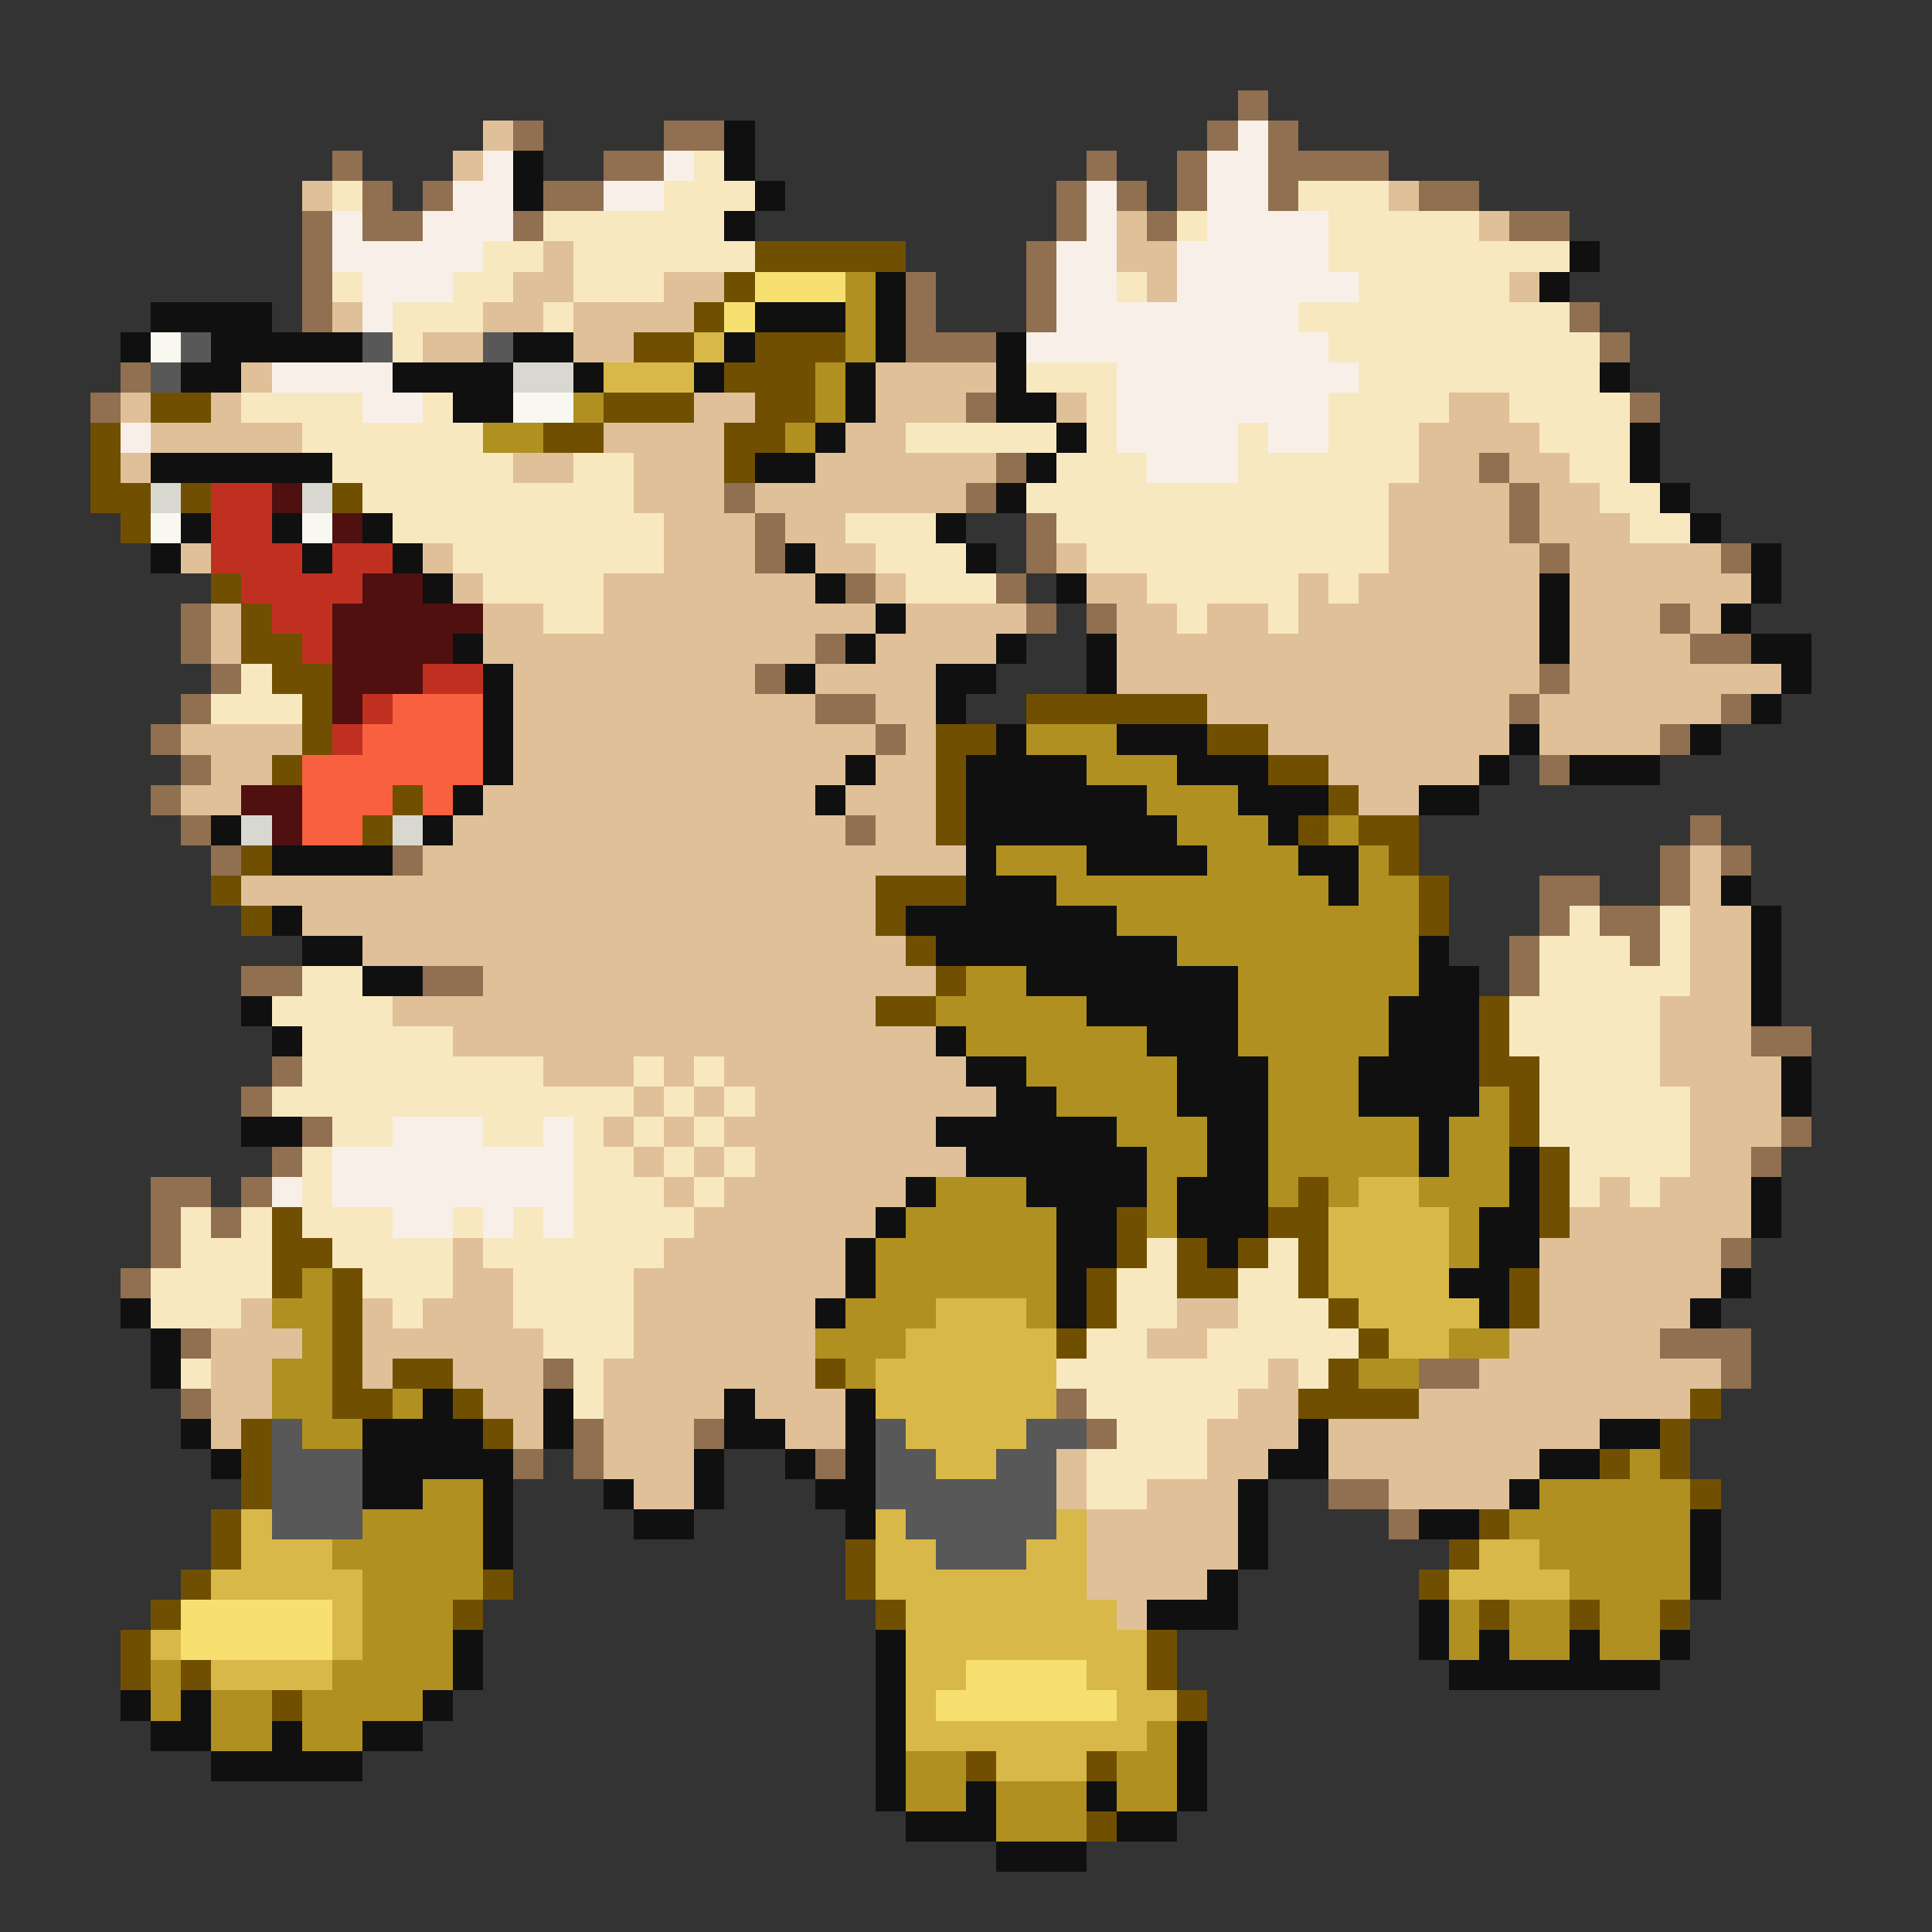 <svg xmlns="http://www.w3.org/2000/svg" viewBox="0 -0.5 64 64" shape-rendering="crispEdges">
<rect x="0" y="-0.5" width="64" height="64" fill="#333333" stroke="none"/>
<path stroke="#907050" d="M41 3h1M17 4h1M22 4h2M40 4h1M42 4h1M11 5h1M20 5h2M36 5h1M39 5h1M42 5h4M12 6h1M14 6h1M18 6h2M35 6h1M37 6h1M39 6h1M42 6h1M47 6h2M10 7h1M12 7h2M17 7h1M35 7h1M38 7h1M50 7h2M10 8h1M34 8h1M10 9h1M30 9h1M34 9h1M10 10h1M30 10h1M34 10h1M52 10h1M30 11h3M53 11h1M4 12h1M3 13h1M32 13h1M54 13h1M33 15h1M49 15h1M24 16h1M32 16h1M50 16h1M25 17h1M34 17h1M50 17h1M25 18h1M34 18h1M51 18h1M57 18h1M28 19h1M33 19h1M6 20h1M34 20h1M36 20h1M55 20h1M6 21h1M27 21h1M56 21h2M7 22h1M25 22h1M51 22h1M6 23h1M27 23h2M50 23h1M57 23h1M5 24h1M29 24h1M55 24h1M6 25h1M51 25h1M5 26h1M6 27h1M28 27h1M56 27h1M7 28h1M13 28h1M55 28h1M57 28h1M51 29h2M55 29h1M51 30h1M53 30h2M50 31h1M54 31h1M8 32h2M14 32h2M50 32h1M58 34h2M9 35h1M8 36h1M10 37h1M59 37h1M9 38h1M58 38h1M5 39h2M8 39h1M5 40h1M7 40h1M5 41h1M57 41h1M4 42h1M6 44h1M55 44h3M18 45h1M47 45h2M57 45h1M6 46h1M35 46h1M19 47h1M23 47h1M36 47h1M17 48h1M19 48h1M27 48h1M44 49h2M46 50h1" />
<path stroke="#e0c098" d="M16 4h1M15 5h1M10 6h1M46 6h1M37 7h1M49 7h1M18 8h1M37 8h2M17 9h2M22 9h2M38 9h1M50 9h1M11 10h1M16 10h2M19 10h4M14 11h2M19 11h2M8 12h1M29 12h4M4 13h1M7 13h1M23 13h2M29 13h3M35 13h1M48 13h2M5 14h5M20 14h4M28 14h2M47 14h4M4 15h1M17 15h2M21 15h3M27 15h6M47 15h2M50 15h2M21 16h3M25 16h7M46 16h4M51 16h2M22 17h3M26 17h2M46 17h4M51 17h3M6 18h1M14 18h1M22 18h3M27 18h2M35 18h1M46 18h5M52 18h5M15 19h1M20 19h7M29 19h1M36 19h2M43 19h1M45 19h6M52 19h6M7 20h1M16 20h2M20 20h9M30 20h4M37 20h2M40 20h2M43 20h8M52 20h3M56 20h1M7 21h1M16 21h11M29 21h4M37 21h14M52 21h4M17 22h8M27 22h4M37 22h14M52 22h7M17 23h10M29 23h2M40 23h10M51 23h6M6 24h4M17 24h12M30 24h1M42 24h8M51 24h4M7 25h2M17 25h11M29 25h2M44 25h5M6 26h2M16 26h11M28 26h3M45 26h2M15 27h13M29 27h2M14 28h18M56 28h1M8 29h21M56 29h1M10 30h19M56 30h2M12 31h18M56 31h2M16 32h15M56 32h2M13 33h16M55 33h3M15 34h16M55 34h3M18 35h3M22 35h1M24 35h8M55 35h4M21 36h1M23 36h1M25 36h8M56 36h3M20 37h1M22 37h1M24 37h7M56 37h3M21 38h1M23 38h1M25 38h7M56 38h2M22 39h1M24 39h6M53 39h1M55 39h3M23 40h6M52 40h6M15 41h1M22 41h6M51 41h6M15 42h2M21 42h7M51 42h6M8 43h1M12 43h1M14 43h3M21 43h6M39 43h2M51 43h5M7 44h3M12 44h6M21 44h6M38 44h2M50 44h5M7 45h2M12 45h1M15 45h3M20 45h7M42 45h1M49 45h8M7 46h2M16 46h2M20 46h4M25 46h3M41 46h2M47 46h9M7 47h1M17 47h1M20 47h3M26 47h2M40 47h3M44 47h9M20 48h3M35 48h1M40 48h2M44 48h7M21 49h2M35 49h1M38 49h3M46 49h4M36 50h5M36 51h5M36 52h4M37 53h1" />
<path stroke="#101010" d="M24 4h1M17 5h1M24 5h1M17 6h1M25 6h1M24 7h1M52 8h1M29 9h1M51 9h1M5 10h4M25 10h3M29 10h1M4 11h1M7 11h5M17 11h2M24 11h1M29 11h1M33 11h1M6 12h2M13 12h4M19 12h1M23 12h1M28 12h1M33 12h1M53 12h1M15 13h2M28 13h1M33 13h2M27 14h1M35 14h1M54 14h1M5 15h6M25 15h2M34 15h1M54 15h1M33 16h1M55 16h1M6 17h1M9 17h1M12 17h1M31 17h1M56 17h1M5 18h1M10 18h1M13 18h1M26 18h1M32 18h1M58 18h1M14 19h1M27 19h1M35 19h1M51 19h1M58 19h1M29 20h1M51 20h1M57 20h1M15 21h1M28 21h1M33 21h1M36 21h1M51 21h1M58 21h2M16 22h1M26 22h1M31 22h2M36 22h1M59 22h1M16 23h1M31 23h1M58 23h1M16 24h1M33 24h1M37 24h3M50 24h1M56 24h1M16 25h1M28 25h1M32 25h4M39 25h3M49 25h1M52 25h3M15 26h1M27 26h1M32 26h6M41 26h3M47 26h2M7 27h1M14 27h1M32 27h7M42 27h1M9 28h4M32 28h1M36 28h4M43 28h2M32 29h3M44 29h1M57 29h1M9 30h1M30 30h7M58 30h1M10 31h2M31 31h8M47 31h1M58 31h1M12 32h2M34 32h7M47 32h2M58 32h1M8 33h1M36 33h5M46 33h3M58 33h1M9 34h1M31 34h1M38 34h3M46 34h3M32 35h2M39 35h3M45 35h4M59 35h1M33 36h2M39 36h3M45 36h4M59 36h1M8 37h2M31 37h6M40 37h2M47 37h1M32 38h6M40 38h2M47 38h1M50 38h1M30 39h1M34 39h4M39 39h3M50 39h1M58 39h1M29 40h1M35 40h2M39 40h3M49 40h2M58 40h1M28 41h1M35 41h2M40 41h1M49 41h2M28 42h1M35 42h1M48 42h2M57 42h1M4 43h1M27 43h1M35 43h1M49 43h1M56 43h1M5 44h1M5 45h1M14 46h1M18 46h1M24 46h1M28 46h1M6 47h1M12 47h4M18 47h1M24 47h2M28 47h1M43 47h1M53 47h2M7 48h1M12 48h5M23 48h1M26 48h1M28 48h1M42 48h2M51 48h2M12 49h2M16 49h1M20 49h1M23 49h1M27 49h2M41 49h1M50 49h1M16 50h1M21 50h2M28 50h1M41 50h1M47 50h2M56 50h1M16 51h1M41 51h1M56 51h1M40 52h1M56 52h1M38 53h3M47 53h1M15 54h1M29 54h1M47 54h1M49 54h1M52 54h1M55 54h1M15 55h1M29 55h1M48 55h7M4 56h1M6 56h1M14 56h1M29 56h1M5 57h2M9 57h1M12 57h2M29 57h1M39 57h1M7 58h5M29 58h1M39 58h1M29 59h1M32 59h1M36 59h1M39 59h1M30 60h3M37 60h2M33 61h3" />
<path stroke="#f8f0e8" d="M41 4h1M16 5h1M22 5h1M40 5h2M15 6h2M20 6h2M36 6h1M40 6h2M11 7h1M14 7h3M36 7h1M40 7h4M11 8h5M35 8h2M39 8h5M12 9h3M35 9h2M39 9h6M12 10h1M35 10h8M34 11h10M9 12h4M37 12h8M12 13h2M37 13h7M4 14h1M37 14h4M42 14h2M38 15h3M13 37h3M18 37h1M11 38h8M9 39h1M11 39h8M13 40h2M16 40h1M18 40h1" />
<path stroke="#f8e8c0" d="M23 5h1M11 6h1M22 6h3M43 6h3M18 7h6M39 7h1M44 7h5M16 8h2M19 8h6M44 8h8M11 9h1M15 9h2M19 9h3M37 9h1M45 9h5M13 10h3M18 10h1M43 10h9M13 11h1M44 11h9M34 12h3M45 12h8M8 13h4M14 13h1M36 13h1M44 13h4M50 13h4M10 14h6M30 14h5M36 14h1M41 14h1M44 14h3M51 14h3M11 15h6M19 15h2M35 15h3M41 15h6M52 15h2M12 16h9M34 16h12M53 16h2M13 17h9M28 17h3M35 17h11M54 17h2M15 18h7M29 18h3M36 18h10M16 19h4M30 19h3M38 19h5M44 19h1M18 20h2M39 20h1M42 20h1M8 22h1M7 23h3M52 30h1M55 30h1M51 31h3M55 31h1M10 32h2M51 32h5M9 33h4M50 33h5M10 34h5M50 34h5M10 35h8M21 35h1M23 35h1M51 35h4M9 36h12M22 36h1M24 36h1M51 36h5M11 37h2M16 37h2M19 37h1M21 37h1M23 37h1M51 37h5M10 38h1M19 38h2M22 38h1M24 38h1M52 38h4M10 39h1M19 39h3M23 39h1M52 39h1M54 39h1M6 40h1M8 40h1M10 40h3M15 40h1M17 40h1M19 40h4M6 41h3M11 41h4M16 41h6M38 41h1M42 41h1M5 42h4M12 42h3M17 42h4M37 42h2M41 42h2M5 43h3M13 43h1M17 43h4M37 43h2M41 43h3M18 44h3M36 44h2M40 44h5M6 45h1M19 45h1M35 45h7M43 45h1M19 46h1M36 46h5M37 47h3M36 48h4M36 49h2" />
<path stroke="#705000" d="M25 8h5M24 9h1M23 10h1M21 11h2M25 11h3M24 12h3M5 13h2M20 13h3M25 13h2M3 14h1M18 14h2M24 14h2M3 15h1M24 15h1M3 16h2M6 16h1M11 16h1M4 17h1M7 19h1M8 20h1M8 21h2M9 22h2M10 23h1M34 23h6M10 24h1M31 24h2M40 24h2M9 25h1M31 25h1M42 25h2M13 26h1M31 26h1M44 26h1M12 27h1M31 27h1M43 27h1M45 27h2M8 28h1M46 28h1M7 29h1M29 29h3M47 29h1M8 30h1M29 30h1M47 30h1M30 31h1M31 32h1M29 33h2M49 33h1M49 34h1M49 35h2M50 36h1M50 37h1M51 38h1M43 39h1M51 39h1M9 40h1M37 40h1M42 40h2M51 40h1M9 41h2M37 41h1M39 41h1M41 41h1M43 41h1M9 42h1M11 42h1M36 42h1M39 42h2M43 42h1M50 42h1M11 43h1M36 43h1M44 43h1M50 43h1M11 44h1M35 44h1M45 44h1M11 45h1M13 45h2M27 45h1M44 45h1M11 46h2M15 46h1M43 46h4M56 46h1M8 47h1M16 47h1M55 47h1M8 48h1M53 48h1M55 48h1M8 49h1M56 49h1M7 50h1M49 50h1M7 51h1M28 51h1M48 51h1M6 52h1M16 52h1M28 52h1M47 52h1M5 53h1M15 53h1M29 53h1M49 53h1M52 53h1M55 53h1M4 54h1M38 54h1M4 55h1M6 55h1M38 55h1M9 56h1M39 56h1M32 58h1M36 58h1M36 60h1" />
<path stroke="#f8e070" d="M25 9h3M24 10h1M6 53h5M6 54h5M32 55h4M31 56h6" />
<path stroke="#b09020" d="M28 9h1M28 10h1M28 11h1M27 12h1M19 13h1M27 13h1M16 14h2M26 14h1M34 24h3M36 25h3M38 26h3M39 27h3M44 27h1M33 28h3M40 28h3M45 28h1M35 29h9M45 29h2M37 30h10M39 31h8M32 32h2M41 32h6M31 33h5M41 33h5M32 34h6M41 34h5M34 35h5M42 35h3M35 36h4M42 36h3M49 36h1M37 37h3M42 37h5M48 37h2M38 38h2M42 38h5M48 38h2M31 39h3M38 39h1M42 39h1M44 39h1M47 39h3M30 40h5M38 40h1M48 40h1M29 41h6M48 41h1M10 42h1M29 42h6M9 43h2M28 43h3M34 43h1M10 44h1M27 44h3M48 44h2M9 45h2M28 45h1M45 45h2M9 46h2M13 46h1M10 47h2M54 48h1M14 49h2M51 49h5M12 50h4M50 50h6M11 51h5M51 51h5M12 52h4M52 52h4M12 53h3M48 53h1M50 53h2M53 53h2M12 54h3M48 54h1M50 54h2M53 54h2M5 55h1M11 55h4M5 56h1M7 56h2M10 56h4M7 57h2M10 57h2M38 57h1M30 58h2M37 58h2M30 59h2M33 59h3M37 59h2M33 60h3" />
<path stroke="#f8f8f0" d="M5 11h1M17 13h2M5 17h1M10 17h1" />
<path stroke="#585858" d="M6 11h1M12 11h1M16 11h1M5 12h1M9 47h1M29 47h1M34 47h2M9 48h3M29 48h2M33 48h2M9 49h3M29 49h6M9 50h3M30 50h5M31 51h3" />
<path stroke="#d8b848" d="M23 11h1M20 12h3M45 39h2M44 40h4M44 41h4M44 42h4M31 43h3M45 43h4M30 44h5M46 44h2M29 45h6M29 46h6M30 47h4M31 48h2M8 50h1M29 50h1M35 50h1M8 51h3M29 51h2M34 51h2M49 51h2M7 52h5M29 52h7M48 52h4M11 53h1M30 53h7M5 54h1M11 54h1M30 54h8M7 55h4M30 55h2M36 55h2M30 56h1M37 56h2M30 57h8M33 58h3" />
<path stroke="#d8d8d0" d="M17 12h2M5 16h1M10 16h1M8 27h1M13 27h1" />
<path stroke="#c03020" d="M7 16h2M7 17h2M7 18h3M11 18h2M8 19h4M9 20h2M10 21h1M14 22h2M12 23h1M11 24h1" />
<path stroke="#501010" d="M9 16h1M11 17h1M12 19h2M11 20h5M11 21h4M11 22h3M11 23h1M8 26h2M9 27h1" />
<path stroke="#f86040" d="M13 23h3M12 24h4M10 25h6M10 26h3M14 26h1M10 27h2" />
</svg>
